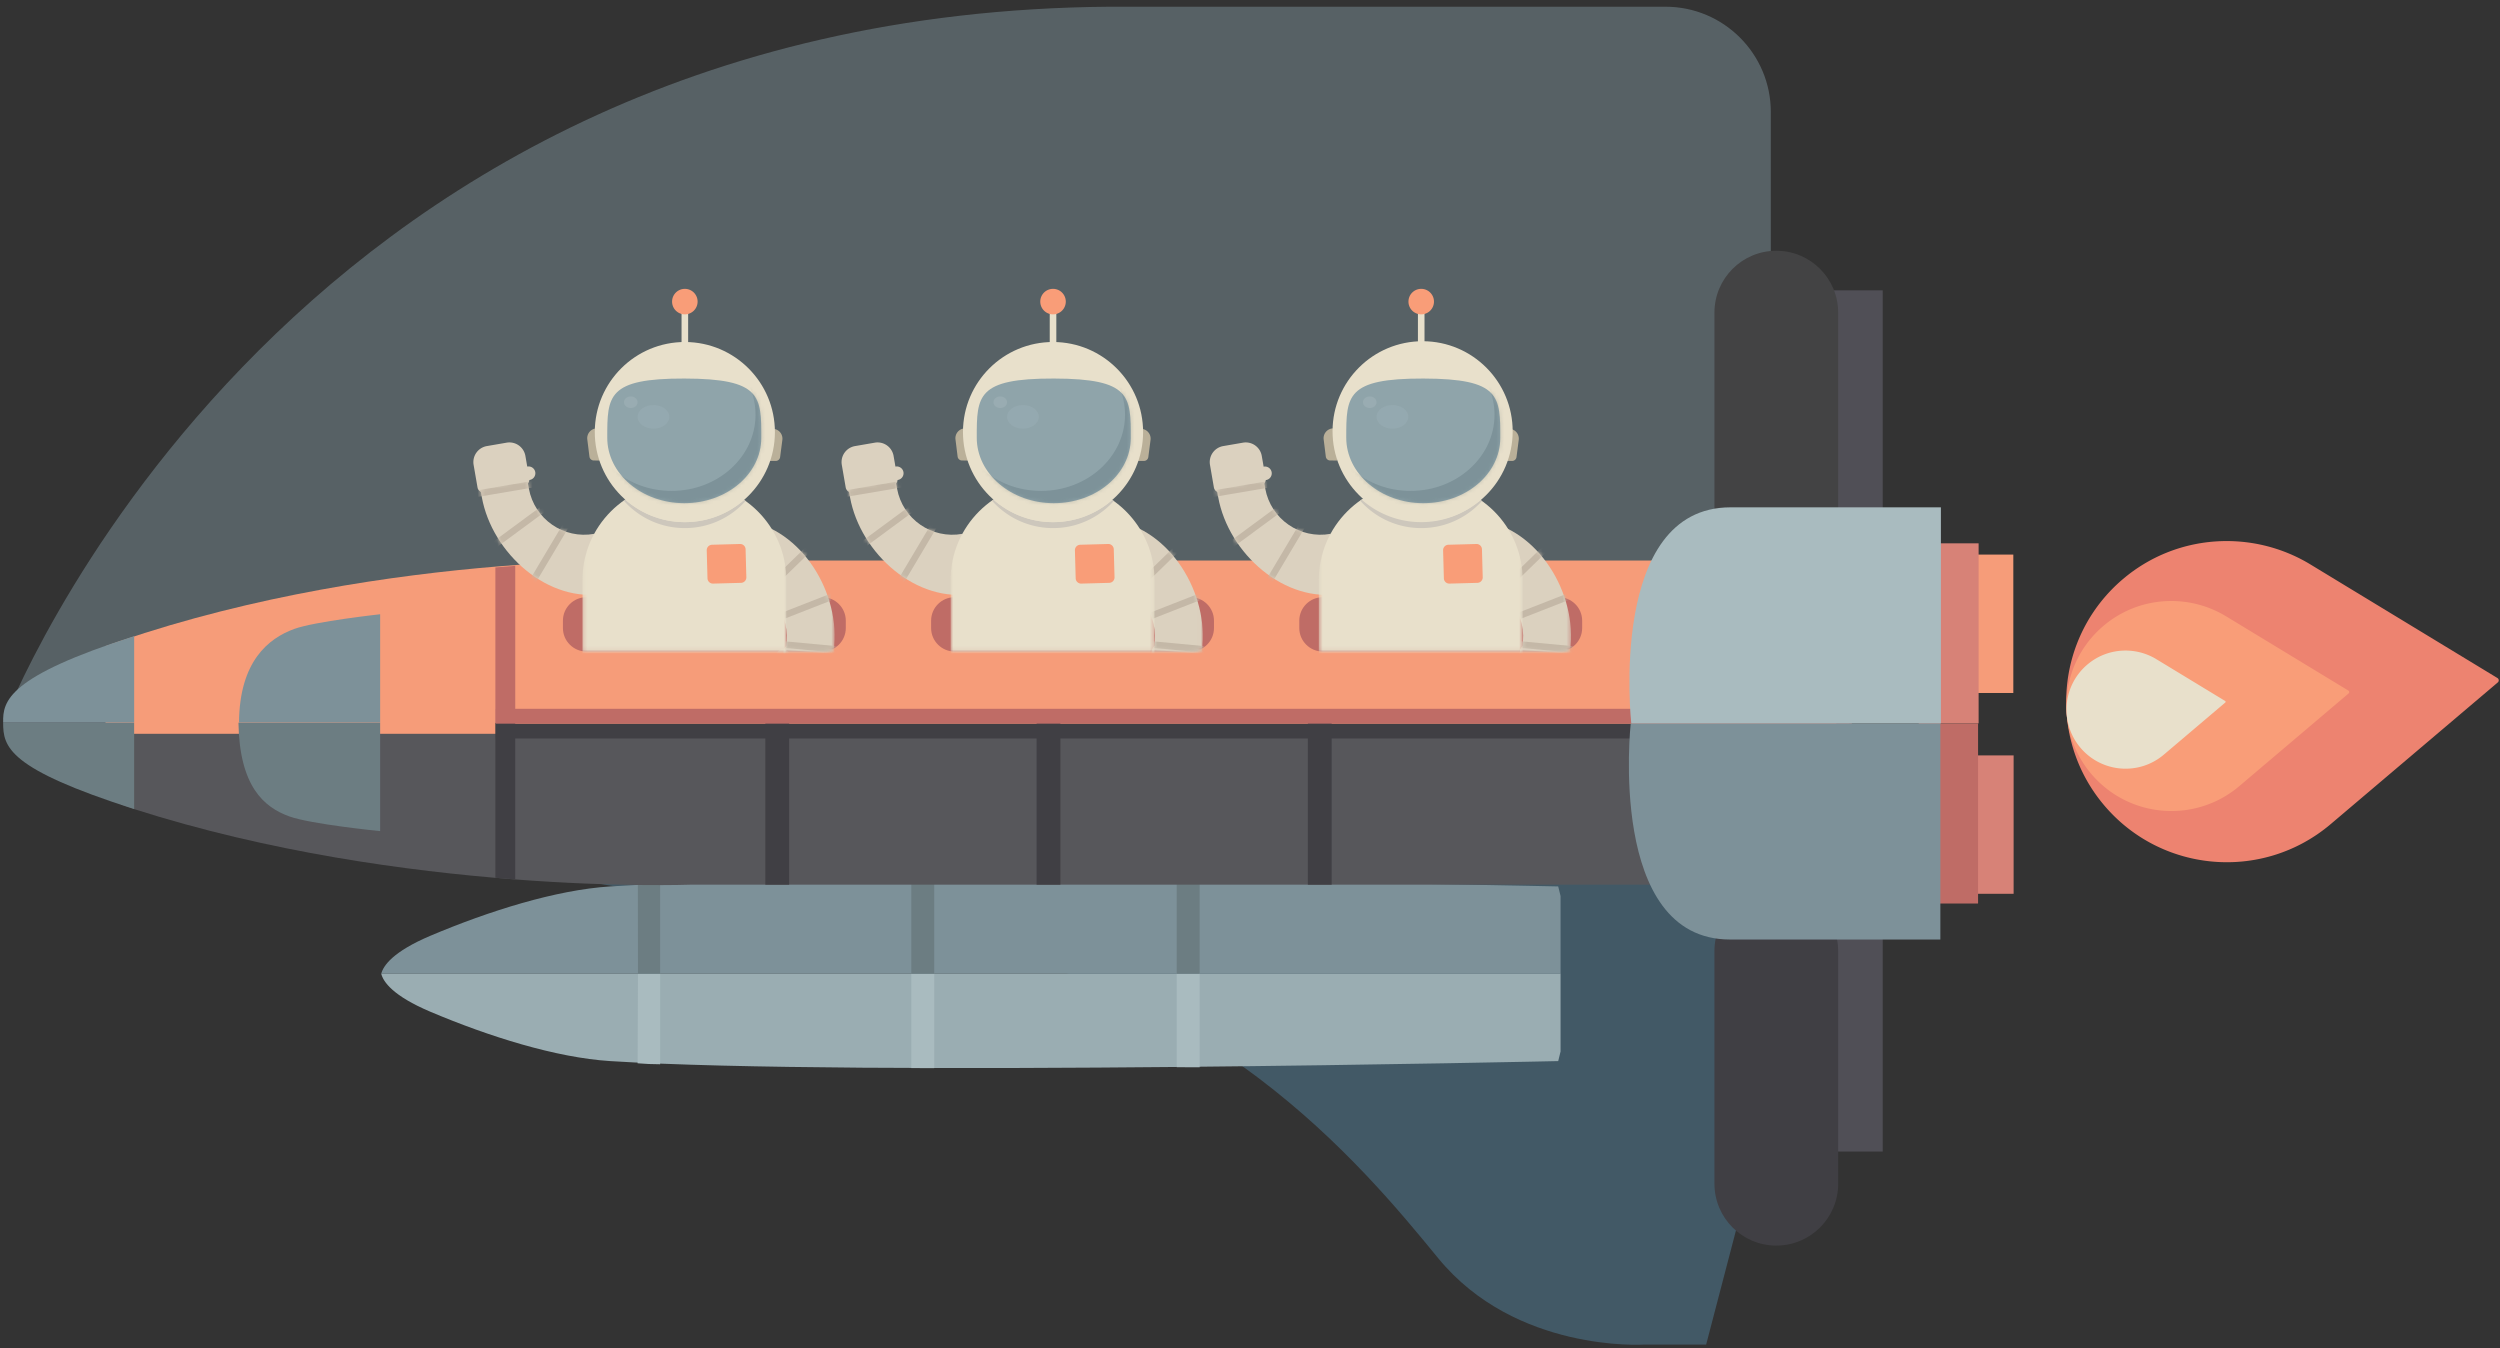 <svg xmlns="http://www.w3.org/2000/svg" xmlns:xlink="http://www.w3.org/1999/xlink" width="636" height="343" viewBox="0 0 636 343"><rect x="0" y="0" width="636" height="343" fill="#333333" stroke="none"/><defs><path id="a" d="M.596.796c1.092 5.852 4.139 11.436 8.339 15.812h10.73v-8.18A14.3 14.3 0 0 1 13.163.797H.596z"/><path id="c" d="M.75 5.556a27.17 27.17 0 0 1-.173-.864L.166 2.446 12.138.262l.408 2.246c.195 1.069.505 2.088.915 3.048H.75z"/><path id="e" d="M.623 14.247c3.993 3.603 8.816 6.155 13.904 6.994V6.083A14.37 14.37 0 0 1 5.061.365H.623v13.882z"/><path id="g" d="M.037 33.944h22.168a5.917 5.917 0 0 0 3.125-.89V.464H.037v33.48z"/><path id="i" d="M14.659.835a5.924 5.924 0 0 1-3.454 1.109H.788V.324H14.66v.51z"/><path id="k" d="M.18 1.48a14.352 14.352 0 0 1 5.737 8.991H18.22c-.313-3.574-1.274-7.132-2.77-10.438H.18V1.48z"/><path id="m" d="M1.14.867c-.008.134-.017.268-.028.403L.925 3.546l4.851.398h4.429a5.919 5.919 0 0 0 2.961-.792l.073-.888c.038-.464.064-.93.078-1.397H1.14z"/><path id="o" d="M.282 12.507a14.334 14.334 0 0 1 7.913 6.374h10.728v-6.956C16.69 7.435 13.457 3.479 9.524.683H.282v11.824z"/><path id="q" d="M3.893.944H.435V.391h3.458v.553z"/><path id="s" d="M52.043 42.944H1.17a5.94 5.94 0 0 1-1.002-.085V.033h51.874v42.911z"/><path id="u" d="M6.172.123C2.891.123.208 2.807.208 6.087l.399 50.607L33.208 89.98c0 3.281 2.684 5.964 5.963 5.964h60.034c3.28 0 5.964-2.683 5.964-5.964V6.087c0-3.28-2.684-5.964-5.964-5.964H6.172z"/><path id="w" d="M39.553 15.479c0 9.187-8.813 16.615-19.624 16.593C9.12 32.05.346 24.578.37 15.386.37 4.757.41.316 19.993.36c19.583.044 19.589 4.485 19.56 15.119z"/><path id="y" d="M.263.796c1.092 5.852 4.138 11.436 8.338 15.812h10.732v-8.18A14.3 14.3 0 0 1 12.83.797H.263z"/><path id="A" d="M1.416 5.556c-.062-.287-.12-.575-.172-.864L.832 2.446 12.803.262l.411 2.246c.195 1.069.505 2.088.915 3.048H1.416z"/><path id="C" d="M.29 14.248c3.992 3.603 8.816 6.155 13.904 6.993V6.083A14.37 14.37 0 0 1 4.73.365H.29v13.883z"/><path id="E" d="M.703 33.944H22.87a5.919 5.919 0 0 0 3.126-.89V.464H.703v33.48z"/><path id="G" d="M14.326.835a5.925 5.925 0 0 1-3.455 1.109H.454V.324h13.872v.51z"/><path id="I" d="M.847 1.48a14.35 14.35 0 0 1 5.736 8.991h12.302c-.313-3.574-1.273-7.132-2.77-10.438H.848V1.48z"/><path id="K" d="M.805.867c-.007.134-.016.268-.027.403L.592 3.546l4.851.398h4.428a5.923 5.923 0 0 0 2.962-.792l.072-.888c.038-.464.064-.93.079-1.397H.805z"/><path id="M" d="M.95 12.507a14.33 14.33 0 0 1 7.912 6.374H19.59v-6.955c-2.234-4.49-5.467-8.447-9.4-11.242H.95v11.823z"/><path id="O" d="M52.71 42.944H1.838c-.342 0-.677-.03-1.003-.085V.033H52.71v42.911z"/><path id="Q" d="M6.838.123C3.558.123.875 2.807.875 6.087l.4 50.607L33.874 89.98c0 3.281 2.684 5.964 5.964 5.964h60.033c3.281 0 5.965-2.683 5.965-5.964V6.087c0-3.28-2.684-5.964-5.965-5.964H6.838z"/><path id="S" d="M39.553 15.479c0 9.187-8.813 16.615-19.624 16.593C9.12 32.05.346 24.578.37 15.386.37 4.757.41.316 19.993.36c19.583.044 19.589 4.485 19.56 15.119z"/><path id="U" d="M.93.796c1.09 5.852 4.137 11.436 8.337 15.812H20V8.43A14.3 14.3 0 0 1 13.495.796H.93z"/><path id="W" d="M1.082 5.556a27.17 27.17 0 0 1-.172-.864L.5 2.446 12.471.262l.408 2.246c.195 1.069.505 2.088.915 3.048H1.082z"/><path id="Y" d="M.956 14.247C4.95 17.85 9.772 20.402 14.86 21.24V6.083A14.371 14.371 0 0 1 5.394.365H.956v13.882z"/><path id="aa" d="M.37 33.944h22.169a5.914 5.914 0 0 0 3.124-.89V.464H.37v33.48z"/><path id="ac" d="M13.992.835a5.92 5.92 0 0 1-3.453 1.109H.121V.324h13.871v.51z"/><path id="ae" d="M.512 1.48a14.352 14.352 0 0 1 5.738 8.99h12.302c-.313-3.574-1.274-7.132-2.77-10.438H.512v1.446z"/><path id="ag" d="M.472.867a14.49 14.49 0 0 1-.027.403L.257 3.546l4.852.398h4.43a5.913 5.913 0 0 0 2.96-.792l.073-.888c.038-.464.064-.93.078-1.397H.472z"/><path id="ai" d="M.616 12.507a14.332 14.332 0 0 1 7.913 6.374h10.727v-6.956C17.022 7.435 13.79 3.479 9.857.683H.616v11.824z"/><path id="ak" d="M52.376 42.944H1.504c-.341 0-.676-.03-1.002-.085V.033h51.874v42.911z"/><path id="am" d="M39.553 15.479c0 9.187-8.813 16.615-19.624 16.593C9.12 32.05.346 24.578.37 15.386.37 4.757.41.316 19.993.36c19.583.044 19.589 4.485 19.56 15.119z"/></defs><g fill="none" fill-rule="evenodd"><path fill="#7D9199" fill-opacity=".5" d="M.81 183.82S69.295 3.353 282.257 1.71H423.7c14.797 0 26.794 11.996 26.794 26.794V184.1L.81 183.82z"/><path fill="#425966" d="M234.844 238.33c72.71 10.991 111.34 57.708 131.032 81.753 19.692 24.045 52.259 21.984 52.259 21.984h15.906l31.053-118.85H143.196c18.936 3.432 91.648 15.113 91.648 15.113"/><path fill="#9AADB2" d="M397.009 267.488V247.72H96.987c.502 2.016 2.902 5.61 12.54 9.685 14.813 6.269 31.875 11.656 45.7 12.536 62.672 3.988 241.182 0 241.182 0l.6-2.452z"/><path fill="#7D9199" d="M397.009 227.962l-.6-2.453s-178.51-3.987-241.182 0c-13.825.88-30.887 6.267-45.7 12.534-9.638 4.08-12.038 7.671-12.54 9.686h300.022v-19.767z"/><path fill="#A9BBBF" d="M305.187 247.717h-5.833v23.777c1.936.011 3.882.02 5.833.027v-23.804z"/><path fill="#6C7D82" d="M305.187 223.929c-1.95.008-3.897.015-5.833.026v23.778h5.833v-23.804z"/><path fill="#A9BBBF" d="M237.669 247.717h-5.833v23.998c1.937.011 3.882.02 5.833.026v-24.024z"/><path fill="#6C7D82" d="M237.669 223.708c-1.951.008-3.896.015-5.833.026v23.998h5.833v-24.024z"/><path fill="#A9BBBF" d="M167.942 247.717H162.3l-.087 22.787c1.933.165 3.843.236 5.73.243v-23.03z"/><path fill="#6C7D82" d="M167.942 224.702c-1.887.008-3.799.044-5.673.056l.03 22.974h5.643v-23.03z"/><path fill="#425966" d="M165.055 120.679h-5.644l-.085 22.786c1.933.166 3.841.236 5.73.243v-23.03z"/><path fill="#D78277" d="M165.055 97.664c-1.888.007-3.8.043-5.673.055l.03 22.974h5.643V97.664zm337.818 129.719h9.39v-35.212h-9.39z"/><path fill="#F69C79" d="M502.8 176.295h9.39v-35.21h-9.39z"/><path fill="#504F56" d="M463.854 292.954h15.11v-56.661h-15.11z"/><path fill="#403F44" d="M451.892 226.22c8.692 0 15.74 7.048 15.74 15.74v59.179c0 8.69-7.048 15.739-15.74 15.739s-15.738-7.048-15.738-15.74V241.96c0-8.692 7.046-15.74 15.738-15.74"/><path fill="#504F56" d="M463.854 130.527h15.11V73.866h-15.11z"/><path fill="#434344" d="M451.892 63.792c8.692 0 15.74 7.047 15.74 15.74v59.18c0 8.691-7.048 15.737-15.74 15.737s-15.738-7.046-15.738-15.738v-59.18c0-8.692 7.046-15.739 15.738-15.739"/><path fill="#57575B" d="M30.8 204.742c1.075.357 2.177.72 3.328 1.088 68.67 21.986 141.382 19.236 141.382 19.236h294.886v-41.219H30.8v20.895z"/><path fill="#F69C79" d="M30.323 163.171c-1.204.41-2.353.814-3.475 1.215v22.285h440.298v-44.064h-295.26s-72.805-2.937-141.563 20.564"/><path fill="#BF6C66" d="M488.071 229.856h15.149v-45.801h-15.149z"/><path fill="#D78277" d="M488.211 184.028h15.148v-45.804h-15.148z"/><path fill="#6C7D82" d="M96.708 183.848H60.662c.259 16.237 6.5 21.487 12.852 23.816 5.515 2.023 23.194 3.772 23.194 3.772v-27.588z"/><path fill="#7D9199" d="M96.708 156.264s-16.651 1.838-21.86 3.739c-6.493 2.37-13.927 8.17-14.043 23.815h35.903v-27.554z"/><path fill="#6C7D82" d="M34.126 183.847H.8c-.023 6.197 1.313 11.735 33.325 21.983v-21.983z"/><path fill="#7D9199" d="M34.135 183.82H.81c-.164-5.506 1.313-11.734 33.324-21.984v21.984z"/><path fill="#403F44" d="M131.078 183.842h-5.054v39.473c1.719.148 3.4.281 5.054.408v-39.881z"/><path fill="#BF6C66" d="M131.078 143.944c-1.658.127-3.335.262-5.054.408v39.464h5.054v-39.872z"/><path fill="#403F44" d="M194.701 225.067h6.058v-41.22h-6.058zm69.007 0h6.058v-41.22h-6.058zm69.006 0h6.06v-41.22h-6.06z"/><path fill="#403F44" d="M126.134 187.872h344.891v-3.779H126.134z"/><path fill="#BF6C66" d="M126.134 184.099h344.967v-3.779H126.134z"/><path fill="#7D9199" d="M493.628 239.014v-54.96h-78.771s-6.06 54.96 25.249 54.96h53.522z"/><path fill="#A9BBBF" d="M493.765 129.066v54.962h-78.77s-6.059-54.962 25.25-54.962h53.52z"/><path fill="#BF6C66" d="M209.205 165.75h-60.033c-3.28 0-5.964-2.684-5.964-5.964v-1.893c0-3.28 2.684-5.964 5.964-5.964h60.033c3.28 0 5.964 2.683 5.964 5.964v1.893c0 3.28-2.684 5.964-5.964 5.964"/><g fill="#DBD1BF"><path d="M153.945 151.001c-14.354 2.62-28.75-10.149-31.368-24.503l-.41-2.246 11.97-2.185.411 2.247c1.414 7.752 8.872 12.91 16.625 11.494l2.772 15.193z"/><path d="M133.659 115.972l.996 5.763a1.555 1.555 0 0 1-1.263 1.792l-10.12 1.749a1.554 1.554 0 0 1-1.791-1.264l-.997-5.763a4.135 4.135 0 0 1 3.362-4.765l5.047-.872a4.135 4.135 0 0 1 4.766 3.36"/></g><g transform="translate(122 125.806)"><mask id="b" fill="#fff"><use xlink:href="#a"/></mask><path fill="#C4B8A7" d="M19.666 2.143L.045 16.608l-.993-1.347L18.674.796z" mask="url(#b)"/></g><g transform="translate(122 121.806)"><mask id="d" fill="#fff"><use xlink:href="#c"/></mask><path fill="#C4B8A7" d="M18.026 1.454L-6.003 5.556l-.282-1.65 24.03-4.101z" mask="url(#d)"/></g><g transform="translate(132 129.806)"><mask id="f" fill="#fff"><use xlink:href="#e"/></mask><path fill="#C4B8A7" d="M14.527 1.22L2.06 22.168l-1.437-.856L13.09.365z" mask="url(#f)"/></g><path fill="#DBD1BF" d="M132.744 120.535a1.729 1.729 0 1 0 3.437-.37 1.729 1.729 0 0 0-3.437.37"/><g transform="translate(187 131.806)"><mask id="h" fill="#fff"><use xlink:href="#g"/></mask><path fill="#DBD1BF" d="M1.3.465c14.54 1.193 25.133 17.26 23.939 31.8l-.186 2.276-12.128-.995.188-2.276C13.756 23.416 7.89 16.502.037 15.858L1.3.465z" mask="url(#h)"/></g><g transform="translate(198 163.806)"><mask id="j" fill="#fff"><use xlink:href="#i"/></mask><path fill="#DBD1BF" d="M.805 7.558l.532-5.824A1.554 1.554 0 0 1 3.022.33l10.228.935a1.555 1.555 0 0 1 1.402 1.684l-.532 5.825a4.136 4.136 0 0 1-4.482 3.73l-5.103-.466a4.134 4.134 0 0 1-3.73-4.481" mask="url(#j)"/></g><g transform="translate(194 148.806)"><mask id="l" fill="#fff"><use xlink:href="#k"/></mask><path fill="#C4B8A7" d="M.18 8.913l22.7-8.88.61 1.558-22.7 8.88z" mask="url(#l)"/></g><g transform="translate(199 161.806)"><mask id="n" fill="#fff"><use xlink:href="#m"/></mask><path fill="#C4B8A7" d="M-4.453.867l24.27 2.271-.156 1.667-24.27-2.272z" mask="url(#n)"/></g><g transform="translate(190 135.806)"><mask id="p" fill="#fff"><use xlink:href="#o"/></mask><path fill="#C4B8A7" d="M.282 17.68L17.756.683l1.167 1.2L1.45 18.88z" mask="url(#p)"/></g><g transform="translate(110 69.806)"><g transform="translate(87 95)"><mask id="r" fill="#fff"><use xlink:href="#q"/></mask><path fill="#DBD1BF" d="M3.872 2.388a1.73 1.73 0 1 0-3.418-.535 1.73 1.73 0 0 0 3.418.535" mask="url(#r)"/></g><g transform="translate(38 53)"><mask id="t" fill="#fff"><use xlink:href="#s"/></mask><path fill="#E8E0CB" d="M52.043 51.19s-4.661 14.38-25.407 14.38C5.89 65.57.169 51.19.169 51.19V24.791C.169 11.118 11.253.033 24.928.033h2.355c13.674 0 24.76 11.085 24.76 24.76v26.396" mask="url(#t)"/></g><path fill="#F99D78" d="M78.525 78.47l-7.119.193a1.383 1.383 0 0 1-1.42-1.344l-.193-7.12a1.381 1.381 0 0 1 1.344-1.42l7.12-.195c.763-.02 1.4.582 1.42 1.346l.194 7.12a1.384 1.384 0 0 1-1.346 1.42"/><mask id="v" fill="#fff"><use xlink:href="#u"/></mask><path fill="#E8E0CB" d="M63.388 23.466h1.675V5.907h-1.675z" mask="url(#v)"/><path fill="#F99D78" d="M67.47 6.924a3.245 3.245 0 1 1-6.49 0 3.245 3.245 0 0 1 6.49 0" mask="url(#v)"/><path fill="#BAB099" d="M42.916 47.349l-1.847-.005a1.128 1.128 0 0 1-1.116-.99l-.545-4.37a2.504 2.504 0 0 1 2.489-2.814l1.019 8.178zm42.582.105l1.847.005a1.128 1.128 0 0 0 1.12-.984l.567-4.369a2.502 2.502 0 0 0-2.474-2.824l-1.06 8.172z" mask="url(#v)"/><path fill="#CDC7BC" d="M49.054 57.282c-.127.087-.254.174-.38.263 3.796 4.278 9.33 6.98 15.5 6.996h.053c6.135 0 11.65-2.66 15.456-6.893-.13-.093-.26-.184-.392-.274a22.821 22.821 0 0 1-15.064 5.65h-.06a22.81 22.81 0 0 1-15.113-5.742" mask="url(#v)"/><path fill="#E8E0CB" d="M87.137 40.17c-.031 12.653-10.314 22.886-22.97 22.854-12.652-.03-22.884-10.314-22.854-22.968.032-12.654 10.315-22.887 22.97-22.856 12.653.033 22.885 10.315 22.854 22.97" mask="url(#v)"/><g mask="url(#v)"><g transform="translate(44.116 26.133)"><mask id="x" fill="#fff"><use xlink:href="#w"/></mask><use fill="#8FA4AA" fill-rule="nonzero" xlink:href="#w"/><path fill="#3D545E" fill-opacity=".221" d="M-4.559 11.004c-.039-.477-.058-.96-.058-1.446 0-10.708 9.56-19.39 21.355-19.39.516 0 1.027.017 1.534.05.542-.033 1.089-.05 1.64-.05 13.547 0 24.53 10.027 24.53 22.394 0 12.368-10.983 22.394-24.53 22.394S-4.618 24.93-4.618 12.562c0-.524.02-1.043.06-1.558zm0 0c.815 10.033 10.038 17.944 21.297 17.944 11.794 0 21.355-8.681 21.355-19.39 0-10.24-8.743-18.626-19.821-19.34C6.054-9.046-3.72-.142-4.558 11.004z" mask="url(#x)"/><ellipse cx="6.349" cy="6.39" fill="#FFF" mask="url(#x)" opacity=".3" rx="1.731" ry="1.475"/><ellipse cx="12.12" cy="10.104" fill="#CDDCE6" mask="url(#x)" opacity=".3" rx="4.04" ry="3.004"/></g></g></g><path d="M191.316 99.548l-.02.014c.832.802 1.407 1.748 1.802 2.842l.005-.003c-.392-1.104-.962-2.05-1.787-2.853m-7.089-2.93l-.015.012c1.655.278 3.03.648 4.17 1.113l.024-.018c-1.143-.463-2.52-.83-4.179-1.107" fill="#E8E4DC"/><path fill="#BF6C66" d="M302.872 165.75h-60.034c-3.28 0-5.963-2.684-5.963-5.964v-1.893c0-3.28 2.684-5.964 5.963-5.964h60.034c3.28 0 5.964 2.683 5.964 5.964v1.893c0 3.28-2.684 5.964-5.964 5.964"/><g fill="#DBD1BF"><path d="M247.611 151.001c-14.353 2.62-28.749-10.149-31.368-24.503l-.41-2.246 11.97-2.185.411 2.247c1.415 7.752 8.873 12.91 16.625 11.494l2.772 15.193z"/><path d="M227.326 115.972l.996 5.763a1.556 1.556 0 0 1-1.264 1.792l-10.119 1.749a1.555 1.555 0 0 1-1.792-1.264l-.996-5.763a4.135 4.135 0 0 1 3.362-4.765l5.047-.872a4.136 4.136 0 0 1 4.766 3.36"/></g><g transform="translate(216 125.806)"><mask id="z" fill="#fff"><use xlink:href="#y"/></mask><path fill="#C4B8A7" d="M19.333 2.143L-.29 16.608l-.992-1.347L18.339.796z" mask="url(#z)"/></g><g transform="translate(215 121.806)"><mask id="B" fill="#fff"><use xlink:href="#A"/></mask><path fill="#C4B8A7" d="M18.693 1.454L-5.336 5.556l-.282-1.65 24.03-4.101z" mask="url(#B)"/></g><g transform="translate(226 129.806)"><mask id="D" fill="#fff"><use xlink:href="#C"/></mask><path fill="#C4B8A7" d="M14.194 1.22L1.727 22.168.29 21.312 12.756.365z" mask="url(#D)"/></g><path fill="#DBD1BF" d="M226.411 120.535a1.729 1.729 0 1 0 3.437-.37 1.729 1.729 0 0 0-3.437.37"/><g transform="translate(280 131.806)"><mask id="F" fill="#fff"><use xlink:href="#E"/></mask><path fill="#DBD1BF" d="M1.966.465c14.542 1.193 25.133 17.26 23.94 31.8l-.187 2.276-12.127-.995.187-2.276c.644-7.854-5.221-14.768-13.076-15.412L1.966.465z" mask="url(#F)"/></g><g transform="translate(292 163.806)"><mask id="H" fill="#fff"><use xlink:href="#G"/></mask><path fill="#DBD1BF" d="M.471 7.558l.533-5.824A1.554 1.554 0 0 1 2.69.33l10.227.935c.85.077 1.48.836 1.403 1.684l-.533 5.825a4.136 4.136 0 0 1-4.481 3.73l-5.103-.466a4.135 4.135 0 0 1-3.73-4.481" mask="url(#H)"/></g><g transform="translate(287 148.806)"><mask id="J" fill="#fff"><use xlink:href="#I"/></mask><path fill="#C4B8A7" d="M.847 8.913l22.7-8.88.61 1.558-22.701 8.88z" mask="url(#J)"/></g><g transform="translate(293 161.806)"><mask id="L" fill="#fff"><use xlink:href="#K"/></mask><path fill="#C4B8A7" d="M-4.787.867l24.27 2.271-.155 1.667-24.271-2.272z" mask="url(#L)"/></g><g transform="translate(283 135.806)"><mask id="N" fill="#fff"><use xlink:href="#M"/></mask><path fill="#C4B8A7" d="M.95 17.68L18.422.683l1.167 1.2L2.116 18.88z" mask="url(#N)"/></g><g transform="translate(203 69.806)"><g transform="translate(38 53)"><mask id="P" fill="#fff"><use xlink:href="#O"/></mask><path fill="#E8E0CB" d="M52.71 51.19s-4.662 14.38-25.407 14.38S.835 51.19.835 51.19V24.791C.835 11.118 11.92.033 25.595.033h2.355c13.674 0 24.76 11.085 24.76 24.76v26.396" mask="url(#P)"/></g><path fill="#F99D78" d="M79.192 78.47l-7.119.193a1.382 1.382 0 0 1-1.42-1.344l-.194-7.12a1.382 1.382 0 0 1 1.345-1.42l7.12-.195c.763-.02 1.4.582 1.42 1.346l.193 7.12a1.383 1.383 0 0 1-1.345 1.42"/><mask id="R" fill="#fff"><use xlink:href="#Q"/></mask><path fill="#E8E0CB" d="M64.054 23.466h1.676V5.907h-1.676z" mask="url(#R)"/><path fill="#F99D78" d="M68.137 6.924a3.245 3.245 0 1 1-6.49 0 3.245 3.245 0 0 1 6.49 0" mask="url(#R)"/><path fill="#BAB099" d="M43.582 47.349l-1.846-.005a1.129 1.129 0 0 1-1.117-.99l-.544-4.37a2.503 2.503 0 0 1 2.488-2.814l1.019 8.178zm42.583.105l1.846.005a1.13 1.13 0 0 0 1.122-.984l.566-4.369a2.503 2.503 0 0 0-2.475-2.824l-1.06 8.172z" mask="url(#R)"/><path fill="#CDC7BC" d="M49.72 57.282c-.127.087-.254.174-.38.263a20.734 20.734 0 0 0 15.5 6.996h.054c6.134 0 11.65-2.66 15.456-6.893a21.153 21.153 0 0 0-.392-.274 22.822 22.822 0 0 1-15.065 5.65h-.058a22.814 22.814 0 0 1-15.115-5.742" mask="url(#R)"/><path fill="#E8E0CB" d="M87.804 40.17c-.031 12.653-10.314 22.886-22.97 22.854-12.653-.03-22.885-10.314-22.855-22.968.032-12.654 10.315-22.887 22.97-22.856 12.654.033 22.886 10.315 22.855 22.97" mask="url(#R)"/><g mask="url(#R)"><g transform="translate(45.116 26.133)"><mask id="T" fill="#fff"><use xlink:href="#S"/></mask><use fill="#8FA4AA" fill-rule="nonzero" xlink:href="#S"/><path fill="#3D545E" fill-opacity=".221" d="M-4.559 11.004c-.039-.477-.058-.96-.058-1.446 0-10.708 9.56-19.39 21.355-19.39.516 0 1.027.017 1.534.05.542-.033 1.089-.05 1.64-.05 13.547 0 24.53 10.027 24.53 22.394 0 12.368-10.983 22.394-24.53 22.394S-4.618 24.93-4.618 12.562c0-.524.02-1.043.06-1.558zm0 0c.815 10.033 10.038 17.944 21.297 17.944 11.794 0 21.355-8.681 21.355-19.39 0-10.24-8.743-18.626-19.821-19.34C6.054-9.046-3.72-.142-4.558 11.004z" mask="url(#T)"/><ellipse cx="6.349" cy="6.39" fill="#FFF" mask="url(#T)" opacity=".3" rx="1.731" ry="1.475"/><ellipse cx="12.12" cy="10.104" fill="#CDDCE6" mask="url(#T)" opacity=".3" rx="4.04" ry="3.004"/></g></g></g><path fill="#BF6C66" d="M396.539 165.75h-60.034c-3.28 0-5.964-2.684-5.964-5.964v-1.893c0-3.28 2.684-5.964 5.964-5.964h60.034c3.279 0 5.963 2.683 5.963 5.964v1.893c0 3.28-2.684 5.964-5.963 5.964"/><g fill="#DBD1BF"><path d="M341.278 151.001c-14.354 2.62-28.749-10.149-31.368-24.503l-.41-2.246 11.97-2.185.411 2.247c1.415 7.752 8.873 12.91 16.625 11.494l2.772 15.193z"/><path d="M320.992 115.972l.996 5.763a1.555 1.555 0 0 1-1.263 1.792l-10.12 1.749a1.555 1.555 0 0 1-1.791-1.264l-.996-5.763a4.135 4.135 0 0 1 3.361-4.765l5.047-.872a4.135 4.135 0 0 1 4.766 3.36"/></g><g transform="translate(309 125.806)"><mask id="V" fill="#fff"><use xlink:href="#U"/></mask><path fill="#C4B8A7" d="M20 2.143L.378 16.608l-.993-1.347L19.007.796z" mask="url(#V)"/></g><g transform="translate(309 121.806)"><mask id="X" fill="#fff"><use xlink:href="#W"/></mask><path fill="#C4B8A7" d="M18.36 1.454L-5.67 5.556l-.283-1.65 24.03-4.101z" mask="url(#X)"/></g><g transform="translate(319 129.806)"><mask id="Z" fill="#fff"><use xlink:href="#Y"/></mask><path fill="#C4B8A7" d="M14.86 1.22L2.393 22.168l-1.437-.856L13.423.365z" mask="url(#Z)"/></g><path fill="#DBD1BF" d="M320.078 120.535a1.73 1.73 0 1 0 3.437-.373 1.73 1.73 0 0 0-3.437.373"/><g transform="translate(374 131.806)"><mask id="ab" fill="#fff"><use xlink:href="#aa"/></mask><path fill="#DBD1BF" d="M1.633.465c14.542 1.193 25.133 17.26 23.939 31.8l-.186 2.276-12.127-.995.187-2.276C14.089 23.416 8.224 16.502.37 15.858L1.633.465z" mask="url(#ab)"/></g><g transform="translate(386 163.806)"><mask id="ad" fill="#fff"><use xlink:href="#ac"/></mask><path fill="#DBD1BF" d="M.139 7.558L.67 1.734A1.553 1.553 0 0 1 2.357.33l10.226.935c.85.077 1.481.836 1.403 1.684l-.532 5.825a4.135 4.135 0 0 1-4.481 3.73l-5.103-.466A4.135 4.135 0 0 1 .14 7.557" mask="url(#ad)"/></g><g transform="translate(381 148.806)"><mask id="af" fill="#fff"><use xlink:href="#ae"/></mask><path fill="#C4B8A7" d="M.512 8.913L23.215.033l.61 1.558-22.703 8.88z" mask="url(#af)"/></g><g transform="translate(387 161.806)"><mask id="ah" fill="#fff"><use xlink:href="#ag"/></mask><path fill="#C4B8A7" d="M-5.12.867l24.27 2.271-.156 1.667-24.27-2.272z" mask="url(#ah)"/></g><g transform="translate(377 135.806)"><mask id="aj" fill="#fff"><use xlink:href="#ai"/></mask><path fill="#C4B8A7" d="M.616 17.68L18.09.683l1.166 1.2L1.782 18.88z" mask="url(#aj)"/></g><g transform="translate(335 122.806)"><mask id="al" fill="#fff"><use xlink:href="#ak"/></mask><path fill="#E8E0CB" d="M52.376 51.19S47.715 65.57 26.97 65.57C6.225 65.57.502 51.19.502 51.19V24.791C.502 11.118 11.587.033 25.262.033h2.355c13.674 0 24.759 11.085 24.759 24.76v26.396" mask="url(#al)"/></g><path fill="#F99D78" d="M375.86 148.276l-7.12.193a1.382 1.382 0 0 1-1.42-1.344l-.194-7.12a1.381 1.381 0 0 1 1.344-1.42l7.12-.195a1.384 1.384 0 0 1 1.42 1.346l.194 7.12a1.384 1.384 0 0 1-1.345 1.42"/><path fill="#E8E0CB" d="M360.721 93.272h1.676V75.713h-1.676z"/><path fill="#F99D78" d="M364.803 76.73a3.245 3.245 0 1 1-6.49 0 3.245 3.245 0 0 1 6.49 0"/><path fill="#BAB099" d="M340.249 117.154l-1.846-.005a1.129 1.129 0 0 1-1.117-.989l-.545-4.37a2.505 2.505 0 0 1 2.489-2.814l1.019 8.178zm42.581.106l1.848.005a1.127 1.127 0 0 0 1.12-.984l.567-4.369a2.501 2.501 0 0 0-2.474-2.824l-1.06 8.172z"/><path fill="#CDC7BC" d="M346.387 127.088c-.127.087-.254.174-.38.263a20.733 20.733 0 0 0 15.5 6.996h.053c6.135 0 11.652-2.66 15.457-6.893a25.15 25.15 0 0 0-.392-.274 22.824 22.824 0 0 1-15.065 5.65h-.06a22.811 22.811 0 0 1-15.114-5.742"/><path fill="#E8E0CB" d="M384.825 109.776c-.032 12.653-10.314 22.886-22.97 22.854-12.653-.03-22.885-10.314-22.855-22.968.032-12.654 10.315-22.887 22.97-22.856 12.653.033 22.886 10.315 22.855 22.97"/><g transform="translate(342.116 95.94)"><mask id="an" fill="#fff"><use xlink:href="#am"/></mask><use fill="#8FA4AA" fill-rule="nonzero" xlink:href="#am"/><path fill="#3D545E" fill-opacity=".221" d="M-4.559 11.004c-.039-.477-.058-.96-.058-1.446 0-10.708 9.56-19.39 21.355-19.39.516 0 1.027.017 1.534.05.542-.033 1.089-.05 1.64-.05 13.547 0 24.53 10.027 24.53 22.394 0 12.368-10.983 22.394-24.53 22.394S-4.618 24.93-4.618 12.562c0-.524.02-1.043.06-1.558zm0 0c.815 10.033 10.038 17.944 21.297 17.944 11.794 0 21.355-8.681 21.355-19.39 0-10.24-8.743-18.626-19.821-19.34C6.054-9.046-3.72-.142-4.558 11.004z" mask="url(#an)"/><ellipse cx="6.349" cy="6.39" fill="#FFF" mask="url(#an)" opacity=".3" rx="1.731" ry="1.475"/><ellipse cx="12.12" cy="10.104" fill="#CDDCE6" mask="url(#an)" opacity=".3" rx="4.04" ry="3.004"/></g><path d="M379.594 1.708L143.489 183.909l31.744.019L411.359 1.708z"/><path fill="#ED8370" d="M587.715 143.56l47.627 28.927a.696.696 0 0 1 .089 1.127l-42.5 36.039c-17.213 14.596-43 12.474-57.596-4.74-14.597-17.211-12.474-42.998 4.738-57.594 13.75-11.66 33.025-12.61 47.642-3.76"/><path fill="#F99D78" d="M566.275 156.763l31.146 18.916a.456.456 0 0 1 .057.737l-27.792 23.568c-11.257 9.545-28.119 8.157-37.664-3.1-9.545-11.255-8.158-28.118 3.1-37.663 8.991-7.625 21.594-8.245 31.153-2.458"/><path fill="#E8E0CB" d="M548.55 167.679l17.519 10.64a.255.255 0 0 1 .085.352.291.291 0 0 1-.052.063l-15.633 13.256c-6.332 5.368-15.816 4.588-21.186-1.744-5.368-6.331-4.587-15.816 1.744-21.184 5.057-4.29 12.146-4.638 17.523-1.383"/></g></svg>